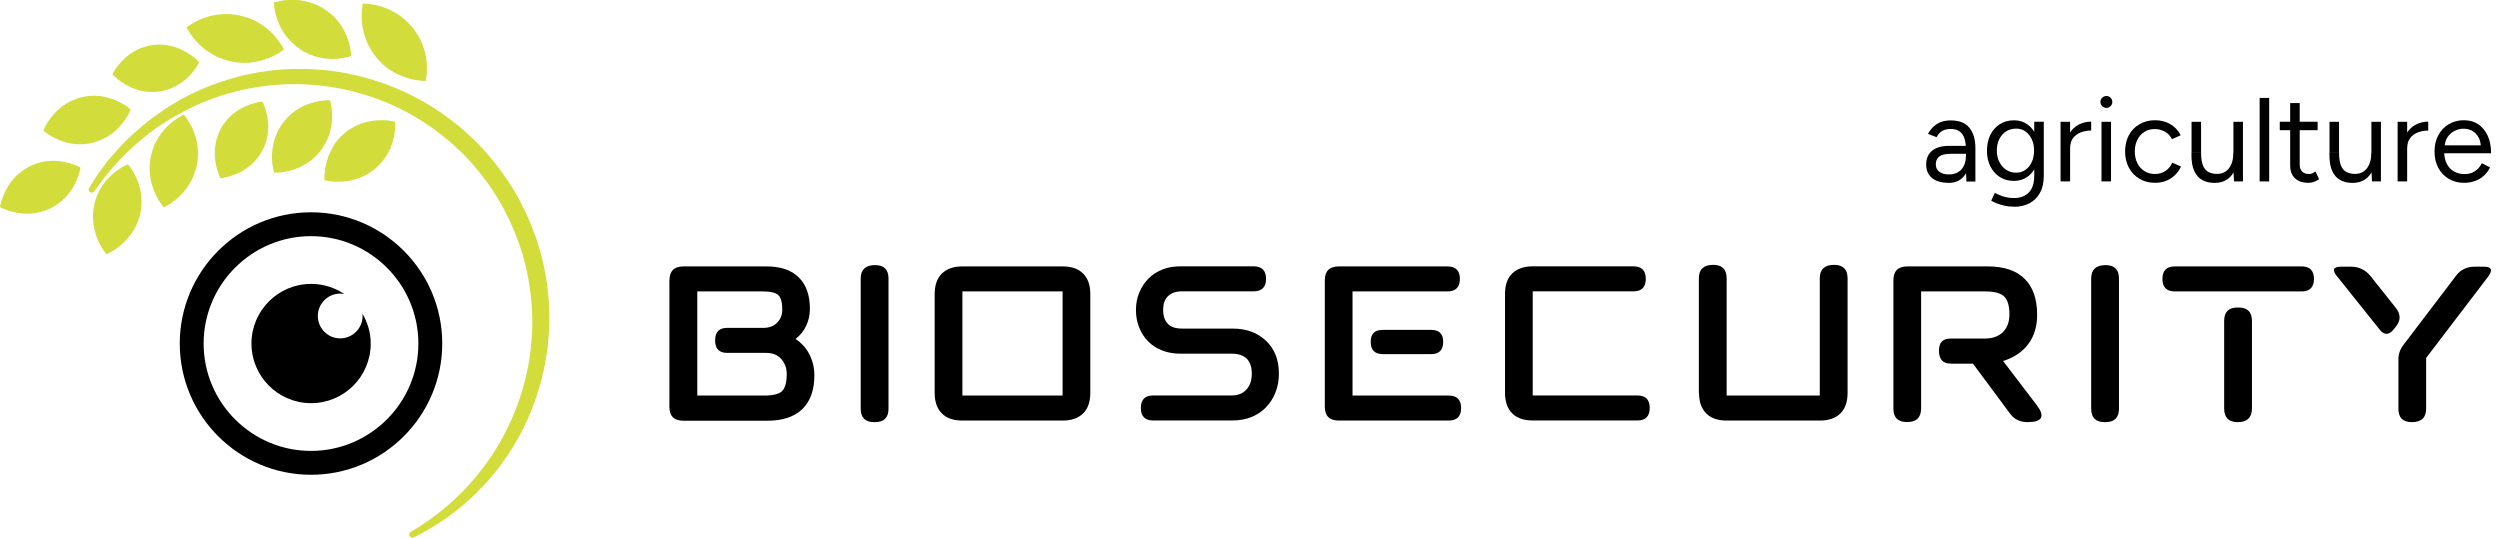 <svg width="186" height="40" viewBox="0 0 186 40" fill="none" xmlns="http://www.w3.org/2000/svg">
<g clip-path="url(#clip0_4001_647)">
<path d="M49.81 20.862C49.81 20.166 50.154 19.821 50.85 19.821H57.017C58.071 19.821 58.871 20.088 59.424 20.634C59.977 21.181 60.257 21.955 60.257 22.976C60.257 23.418 60.166 23.835 59.99 24.219C59.815 24.602 59.548 24.934 59.19 25.22C59.652 25.533 59.997 25.916 60.231 26.385C60.465 26.853 60.589 27.367 60.589 27.927C60.589 29.019 60.289 29.858 59.691 30.438C59.093 31.016 58.221 31.303 57.083 31.303H50.844C50.148 31.303 49.803 30.958 49.803 30.262V20.875L49.81 20.862ZM56.848 29.429C57.512 29.429 57.961 29.319 58.188 29.097C58.416 28.876 58.533 28.447 58.533 27.809C58.533 27.393 58.403 27.035 58.136 26.723C57.87 26.411 57.492 26.255 57.004 26.255H54.097C53.505 26.255 53.205 25.942 53.205 25.324C53.205 24.706 53.498 24.394 54.097 24.394H56.803C57.232 24.394 57.57 24.264 57.824 24.004C58.078 23.744 58.201 23.425 58.201 23.041C58.201 22.508 58.104 22.15 57.915 21.961C57.72 21.779 57.336 21.682 56.764 21.682H51.878V29.429H56.848Z" fill="black"/>
<path d="M64.036 30.405V20.725C64.036 20.062 64.394 19.724 65.103 19.724C65.767 19.724 66.105 20.055 66.105 20.725V30.405C66.105 31.069 65.773 31.407 65.103 31.407H65.038C64.375 31.407 64.036 31.075 64.036 30.405Z" fill="black"/>
<path d="M69.54 29.227V21.883C69.54 21.22 69.715 20.706 70.073 20.355C70.431 20.003 70.938 19.821 71.602 19.821H79.057C79.72 19.821 80.234 19.997 80.585 20.355C80.943 20.712 81.119 21.22 81.119 21.883V29.227C81.119 29.891 80.943 30.405 80.585 30.756C80.228 31.114 79.72 31.29 79.057 31.29H71.602C70.938 31.29 70.424 31.114 70.073 30.756C69.715 30.398 69.54 29.891 69.54 29.227ZM71.602 21.682V29.429H79.057V21.682H71.602Z" fill="black"/>
<path d="M87.806 19.815H93.264C93.888 19.815 94.194 20.127 94.194 20.745C94.194 21.363 93.882 21.675 93.264 21.675H87.936C87.494 21.675 87.149 21.792 86.902 22.033C86.655 22.267 86.538 22.618 86.538 23.074C86.538 23.503 86.655 23.841 86.882 24.082C87.11 24.329 87.461 24.446 87.936 24.446H91.709C92.731 24.446 93.557 24.752 94.194 25.357C94.832 25.962 95.15 26.775 95.15 27.796C95.15 28.297 95.066 28.766 94.897 29.195C94.728 29.624 94.487 29.995 94.188 30.307C93.882 30.62 93.524 30.86 93.101 31.029C92.678 31.199 92.217 31.283 91.716 31.283H85.79C85.185 31.283 84.879 30.971 84.879 30.353C84.879 29.735 85.185 29.423 85.79 29.423H91.625C92.1 29.423 92.47 29.273 92.737 28.98C93.004 28.688 93.134 28.291 93.134 27.803C93.134 26.814 92.633 26.313 91.625 26.313H87.806C87.318 26.313 86.876 26.235 86.473 26.079C86.069 25.923 85.731 25.702 85.438 25.416C85.146 25.129 84.924 24.785 84.762 24.381C84.599 23.984 84.515 23.549 84.515 23.074C84.515 22.599 84.593 22.163 84.762 21.766C84.924 21.369 85.152 21.025 85.438 20.732C85.725 20.439 86.069 20.218 86.473 20.055C86.869 19.893 87.318 19.815 87.806 19.815Z" fill="black"/>
<path d="M98.566 30.249V20.862C98.566 20.166 98.91 19.821 99.606 19.821H107.686C108.31 19.821 108.616 20.133 108.616 20.751C108.616 21.369 108.304 21.682 107.686 21.682H100.628V29.429H107.777C108.401 29.429 108.707 29.741 108.707 30.359C108.707 30.977 108.395 31.29 107.777 31.29H99.606C98.91 31.29 98.566 30.945 98.566 30.249ZM102.872 24.544H106.489C107.081 24.544 107.374 24.843 107.374 25.435C107.374 26.027 107.081 26.346 106.489 26.346H102.872C102.28 26.346 101.981 26.04 101.981 25.435C101.981 24.83 102.274 24.544 102.872 24.544Z" fill="black"/>
<path d="M114.035 19.815H121.535C122.14 19.815 122.446 20.127 122.446 20.745C122.446 21.363 122.14 21.675 121.535 21.675H114.035V29.423H121.828C122.433 29.423 122.739 29.735 122.739 30.353C122.739 30.971 122.433 31.283 121.828 31.283H114.035C113.371 31.283 112.857 31.108 112.506 30.75C112.148 30.392 111.973 29.885 111.973 29.221V21.877C111.973 21.213 112.148 20.699 112.506 20.348C112.864 19.997 113.371 19.815 114.035 19.815Z" fill="black"/>
<path d="M126.395 29.227V20.706C126.395 20.042 126.752 19.704 127.461 19.704C128.125 19.704 128.463 20.036 128.463 20.706V29.429H135.391V20.706C135.391 20.042 135.749 19.704 136.458 19.704C137.121 19.704 137.46 20.036 137.46 20.706V29.227C137.46 29.891 137.284 30.405 136.926 30.756C136.569 31.114 136.061 31.29 135.398 31.29H128.47C127.806 31.29 127.292 31.114 126.941 30.756C126.583 30.398 126.408 29.891 126.408 29.227H126.395Z" fill="black"/>
<path d="M140.868 20.862C140.868 20.166 141.213 19.821 141.909 19.821H147.901C149.097 19.821 150.008 20.127 150.633 20.745C151.257 21.363 151.563 22.247 151.563 23.418C151.563 24.29 151.342 25.019 150.899 25.604C150.457 26.19 149.833 26.606 149.032 26.86L151.537 30.145C152.174 30.99 151.947 31.407 150.847 31.407C150.288 31.407 149.846 31.192 149.54 30.763L146.788 27.055H145.149C144.557 27.055 144.258 26.736 144.258 26.099C144.258 25.461 144.55 25.188 145.149 25.188H147.679C148.239 25.188 148.688 25.032 149.013 24.713C149.338 24.394 149.501 23.952 149.501 23.392C149.501 22.755 149.371 22.313 149.11 22.059C148.85 21.805 148.375 21.682 147.679 21.682H142.931V30.379C142.931 31.062 142.586 31.4 141.89 31.4C141.194 31.4 140.868 31.062 140.868 30.379V20.855V20.862Z" fill="black"/>
<path d="M155.583 30.405V20.725C155.583 20.062 155.941 19.724 156.65 19.724C157.313 19.724 157.652 20.055 157.652 20.725V30.405C157.652 31.069 157.32 31.407 156.65 31.407H156.585C155.921 31.407 155.583 31.075 155.583 30.405Z" fill="black"/>
<path d="M160.885 20.751C160.885 20.127 161.197 19.821 161.815 19.821H171.247C171.852 19.821 172.158 20.133 172.158 20.751C172.158 21.369 171.852 21.682 171.247 21.682H161.815C161.19 21.682 160.885 21.369 160.885 20.751ZM165.477 30.385V23.88C165.477 23.217 165.809 22.878 166.479 22.878H166.544C167.208 22.878 167.546 23.21 167.546 23.88V30.385C167.546 31.069 167.188 31.407 166.479 31.407C165.816 31.407 165.477 31.069 165.477 30.385Z" fill="black"/>
<path d="M174.181 19.841H174.916C175.495 19.841 175.977 20.068 176.36 20.53L178.247 22.904C178.618 23.379 178.624 23.835 178.266 24.284L178.091 24.505C177.915 24.726 177.733 24.837 177.557 24.837C177.382 24.837 177.213 24.733 177.05 24.524L173.856 20.53C173.485 20.075 173.596 19.841 174.188 19.841H174.181ZM178.442 30.405V26.743C178.442 26.346 178.566 25.982 178.819 25.656L182.703 20.55C183.041 20.075 183.516 19.841 184.121 19.841H184.785C185.363 19.841 185.481 20.075 185.142 20.55L180.504 26.632V30.405C180.504 31.069 180.159 31.407 179.463 31.407C178.767 31.407 178.442 31.075 178.442 30.405Z" fill="black"/>
<path d="M38.276 14.227C38.146 13.992 37.99 13.778 37.853 13.55C37.268 12.659 36.604 11.807 35.876 11.02C34.412 9.452 32.675 8.144 30.802 7.182C28.922 6.219 26.918 5.601 24.941 5.308C22.957 5.035 20.998 5.074 19.197 5.386C18.292 5.529 17.434 5.77 16.614 6.03C16.412 6.102 16.211 6.167 16.009 6.238C15.807 6.31 15.619 6.395 15.424 6.466C15.04 6.609 14.662 6.798 14.298 6.96C14.116 7.045 13.954 7.136 13.784 7.227C13.7 7.273 13.615 7.318 13.531 7.357L13.407 7.422L13.374 7.442L13.348 7.455H13.335L13.277 7.5C12.952 7.696 12.633 7.891 12.327 8.079C12.028 8.288 11.742 8.489 11.462 8.684C11.319 8.782 11.189 8.886 11.059 8.99C10.929 9.094 10.799 9.198 10.675 9.296C9.686 10.116 8.893 10.916 8.307 11.631C8.157 11.807 8.014 11.969 7.891 12.132C7.767 12.301 7.657 12.457 7.546 12.6C7.442 12.744 7.344 12.88 7.253 13.004C7.175 13.127 7.097 13.244 7.032 13.348C6.772 13.758 6.629 13.973 6.629 13.973C6.564 14.077 6.59 14.214 6.687 14.285C6.791 14.357 6.934 14.337 7.013 14.233C7.013 14.233 7.162 14.025 7.448 13.628C7.52 13.531 7.598 13.42 7.689 13.303C7.78 13.192 7.884 13.069 7.995 12.932C8.105 12.802 8.222 12.659 8.346 12.503C8.476 12.353 8.619 12.204 8.769 12.034C9.361 11.371 10.155 10.636 11.137 9.888C11.26 9.797 11.39 9.706 11.514 9.608C11.644 9.517 11.768 9.413 11.911 9.328C12.184 9.153 12.47 8.971 12.763 8.788C13.069 8.619 13.374 8.45 13.693 8.275L13.752 8.242H13.765L13.771 8.229L13.804 8.216L13.928 8.157C14.012 8.118 14.097 8.073 14.181 8.034C14.35 7.956 14.526 7.858 14.695 7.787C15.04 7.644 15.385 7.487 15.755 7.357C15.938 7.292 16.126 7.221 16.315 7.156C16.503 7.097 16.699 7.039 16.894 6.98C17.674 6.759 18.494 6.557 19.353 6.447C21.057 6.186 22.898 6.193 24.752 6.486C26.599 6.791 28.466 7.39 30.21 8.314C31.94 9.244 33.553 10.46 34.907 11.924C36.253 13.394 37.352 15.085 38.133 16.894C38.517 17.785 38.842 18.715 39.076 19.645C39.304 20.582 39.454 21.519 39.538 22.449C39.623 23.379 39.623 24.303 39.558 25.201C39.493 26.099 39.369 26.977 39.174 27.816C38.803 29.501 38.205 31.029 37.495 32.363C37.151 33.033 36.754 33.645 36.37 34.217C36.162 34.49 35.973 34.77 35.772 35.024C35.563 35.277 35.375 35.531 35.167 35.759C34.354 36.689 33.56 37.417 32.87 37.977C32.174 38.53 31.595 38.927 31.192 39.187C30.782 39.441 30.568 39.571 30.568 39.571H30.555C30.451 39.642 30.418 39.772 30.47 39.883C30.529 39.993 30.672 40.039 30.782 39.98C30.782 39.98 31.016 39.857 31.452 39.629C31.888 39.395 32.513 39.031 33.267 38.504C34.022 37.97 34.894 37.255 35.785 36.325C36.019 36.097 36.227 35.843 36.461 35.59C36.689 35.329 36.897 35.05 37.131 34.77C37.561 34.184 38.003 33.56 38.393 32.864C38.601 32.526 38.783 32.155 38.972 31.791C39.063 31.602 39.148 31.413 39.239 31.218C39.33 31.029 39.414 30.828 39.493 30.626C39.824 29.832 40.098 28.98 40.325 28.089C40.559 27.198 40.703 26.268 40.794 25.305C40.885 24.342 40.898 23.353 40.826 22.352C40.755 21.35 40.599 20.335 40.358 19.333C40.111 18.325 39.779 17.336 39.356 16.36L39.193 15.99C39.141 15.866 39.083 15.742 39.024 15.632C38.907 15.398 38.79 15.164 38.673 14.929C38.543 14.702 38.406 14.467 38.276 14.233V14.227Z" fill="#D2DC3B"/>
<path d="M9.595 12.321C9.55 12.256 9.517 12.223 9.517 12.223C9.517 12.223 9.471 12.243 9.4 12.275C9.335 12.308 9.218 12.36 9.107 12.431C8.99 12.496 8.853 12.587 8.717 12.685C8.574 12.789 8.431 12.906 8.288 13.036C8.001 13.296 7.728 13.622 7.507 13.979C7.286 14.344 7.123 14.747 7.026 15.164C6.928 15.58 6.889 16.016 6.928 16.439C6.96 16.861 7.058 17.271 7.195 17.635C7.266 17.817 7.338 17.987 7.416 18.143C7.494 18.299 7.572 18.436 7.65 18.546C7.722 18.657 7.8 18.754 7.839 18.813C7.884 18.878 7.917 18.91 7.917 18.91C7.917 18.91 7.962 18.891 8.034 18.858C8.099 18.819 8.209 18.774 8.327 18.702C8.444 18.637 8.58 18.546 8.717 18.448C8.86 18.345 9.003 18.227 9.146 18.097C9.432 17.837 9.706 17.512 9.927 17.154C10.148 16.79 10.311 16.393 10.415 15.97C10.512 15.554 10.551 15.118 10.519 14.695C10.486 14.272 10.389 13.862 10.252 13.498C10.181 13.316 10.109 13.147 10.024 12.991C9.946 12.835 9.862 12.698 9.79 12.587C9.719 12.477 9.641 12.379 9.595 12.314V12.321Z" fill="#D2DC3B"/>
<path d="M5.731 13.342C5.796 13.186 5.848 13.036 5.887 12.906C5.926 12.783 5.946 12.659 5.965 12.587C5.985 12.509 5.991 12.464 5.991 12.464C5.991 12.464 5.952 12.438 5.881 12.405C5.809 12.373 5.705 12.321 5.581 12.275C5.458 12.223 5.308 12.178 5.146 12.132C4.983 12.086 4.801 12.047 4.612 12.015C4.235 11.956 3.825 11.943 3.415 12.002C3.005 12.054 2.602 12.184 2.231 12.366C1.86 12.555 1.509 12.796 1.216 13.082C0.924 13.368 0.677 13.7 0.494 14.038C0.403 14.207 0.325 14.37 0.26 14.526C0.195 14.682 0.143 14.832 0.104 14.962C0.065 15.085 0.046 15.209 0.026 15.28C0.007 15.359 0 15.404 0 15.404C0 15.404 0.039 15.43 0.111 15.463C0.182 15.489 0.286 15.547 0.41 15.593C0.533 15.645 0.683 15.69 0.846 15.736C1.008 15.781 1.19 15.82 1.379 15.847C1.756 15.905 2.166 15.918 2.576 15.86C2.986 15.807 3.389 15.677 3.76 15.495C4.131 15.313 4.482 15.072 4.775 14.78C5.067 14.493 5.315 14.162 5.497 13.823C5.588 13.654 5.666 13.492 5.731 13.335V13.342Z" fill="#D2DC3B"/>
<path d="M3.578 9.985C3.688 10.063 3.825 10.142 3.975 10.22C4.124 10.298 4.293 10.376 4.469 10.447C4.827 10.584 5.224 10.688 5.633 10.72C6.043 10.759 6.466 10.72 6.876 10.623C7.279 10.525 7.676 10.363 8.021 10.148C8.372 9.933 8.684 9.66 8.938 9.374C9.062 9.231 9.179 9.088 9.276 8.945C9.374 8.801 9.458 8.671 9.524 8.554C9.589 8.437 9.634 8.327 9.673 8.262C9.706 8.19 9.725 8.144 9.725 8.144C9.725 8.144 9.693 8.112 9.628 8.066C9.569 8.021 9.471 7.943 9.361 7.871C9.25 7.793 9.114 7.715 8.964 7.637C8.814 7.559 8.645 7.481 8.47 7.409C8.112 7.273 7.715 7.169 7.305 7.136C6.895 7.104 6.473 7.136 6.069 7.234C5.666 7.338 5.276 7.494 4.924 7.715C4.573 7.93 4.261 8.203 4.007 8.489C3.884 8.632 3.766 8.775 3.669 8.912C3.571 9.049 3.487 9.185 3.422 9.302C3.357 9.413 3.311 9.53 3.272 9.595C3.24 9.667 3.22 9.712 3.22 9.712C3.22 9.712 3.253 9.745 3.318 9.79C3.376 9.836 3.474 9.914 3.584 9.979L3.578 9.985Z" fill="#D2DC3B"/>
<path d="M8.697 5.842C8.801 5.926 8.919 6.024 9.062 6.115C9.198 6.212 9.354 6.303 9.517 6.388C9.849 6.564 10.226 6.7 10.623 6.778C11.02 6.856 11.43 6.863 11.833 6.811C12.236 6.752 12.633 6.635 12.991 6.453C13.348 6.271 13.68 6.037 13.954 5.777C14.09 5.646 14.214 5.516 14.318 5.386C14.428 5.256 14.519 5.133 14.591 5.022C14.669 4.918 14.721 4.807 14.76 4.749C14.799 4.684 14.819 4.638 14.819 4.638C14.819 4.638 14.786 4.606 14.734 4.547C14.682 4.495 14.598 4.41 14.493 4.326C14.389 4.241 14.272 4.144 14.129 4.053C13.992 3.955 13.836 3.864 13.667 3.773C13.335 3.597 12.958 3.461 12.561 3.383C12.165 3.305 11.755 3.298 11.351 3.35C10.948 3.409 10.551 3.526 10.194 3.708C9.836 3.89 9.504 4.124 9.231 4.384C9.094 4.515 8.971 4.645 8.866 4.775C8.756 4.905 8.665 5.028 8.593 5.139C8.515 5.243 8.463 5.354 8.424 5.412C8.385 5.477 8.366 5.523 8.366 5.523C8.366 5.523 8.398 5.555 8.45 5.614C8.502 5.666 8.587 5.751 8.691 5.835L8.697 5.842Z" fill="#D2DC3B"/>
<path d="M14.116 2.446C14.194 2.563 14.292 2.7 14.402 2.843C14.513 2.986 14.643 3.129 14.793 3.272C15.085 3.565 15.437 3.838 15.834 4.059C16.23 4.287 16.666 4.45 17.115 4.554C17.564 4.658 18.032 4.697 18.488 4.664C18.943 4.638 19.379 4.541 19.763 4.404C19.958 4.332 20.14 4.261 20.302 4.183C20.465 4.105 20.608 4.027 20.732 3.949C20.849 3.877 20.953 3.799 21.018 3.76C21.083 3.714 21.122 3.682 21.122 3.682C21.122 3.682 21.103 3.636 21.064 3.565C21.025 3.5 20.966 3.383 20.888 3.272C20.81 3.155 20.712 3.018 20.602 2.875C20.491 2.732 20.361 2.589 20.211 2.439C19.919 2.147 19.567 1.874 19.171 1.652C18.774 1.431 18.338 1.262 17.889 1.164C17.434 1.067 16.972 1.021 16.517 1.054C16.061 1.086 15.625 1.177 15.242 1.314C15.046 1.379 14.864 1.457 14.702 1.535C14.539 1.613 14.396 1.691 14.272 1.769C14.155 1.841 14.051 1.919 13.986 1.958C13.921 2.004 13.882 2.036 13.882 2.036C13.882 2.036 13.901 2.082 13.941 2.153C13.979 2.218 14.038 2.335 14.116 2.446Z" fill="#D2DC3B"/>
<path d="M22.261 3.623C22.618 3.871 23.015 4.066 23.425 4.189C23.835 4.313 24.258 4.378 24.648 4.384C24.843 4.384 25.032 4.384 25.207 4.358C25.383 4.339 25.539 4.319 25.676 4.287C25.806 4.261 25.923 4.222 26.001 4.209C26.079 4.189 26.125 4.17 26.125 4.17C26.125 4.17 26.125 4.124 26.118 4.04C26.105 3.962 26.105 3.838 26.079 3.708C26.059 3.571 26.027 3.415 25.982 3.246C25.936 3.077 25.877 2.901 25.806 2.713C25.663 2.348 25.455 1.971 25.188 1.633C24.928 1.295 24.602 0.995 24.245 0.748C23.88 0.501 23.49 0.306 23.074 0.182C22.664 0.059 22.241 -0.006 21.851 -0.013C21.656 -0.013 21.467 -0.013 21.291 0.007C21.116 0.026 20.959 0.046 20.823 0.078C20.693 0.104 20.576 0.137 20.498 0.156C20.42 0.176 20.374 0.195 20.374 0.195C20.374 0.195 20.374 0.241 20.381 0.319C20.394 0.397 20.4 0.514 20.42 0.651C20.439 0.787 20.478 0.943 20.524 1.112C20.569 1.282 20.628 1.457 20.699 1.639C20.842 2.004 21.051 2.381 21.317 2.719C21.578 3.057 21.903 3.363 22.261 3.61V3.623Z" fill="#D2DC3B"/>
<path d="M28.993 5.178C29.364 5.432 29.767 5.627 30.158 5.757C30.353 5.822 30.542 5.874 30.717 5.913C30.893 5.952 31.055 5.978 31.199 5.991C31.335 6.011 31.465 6.011 31.543 6.017C31.628 6.017 31.674 6.017 31.674 6.017C31.674 6.017 31.686 5.972 31.7 5.887C31.706 5.809 31.732 5.686 31.745 5.549C31.758 5.406 31.765 5.243 31.765 5.061C31.765 4.879 31.752 4.684 31.726 4.482C31.674 4.072 31.569 3.643 31.394 3.22C31.218 2.804 30.977 2.4 30.685 2.043C30.392 1.685 30.047 1.366 29.67 1.112C29.293 0.859 28.896 0.664 28.506 0.533C28.31 0.468 28.122 0.416 27.946 0.377C27.77 0.338 27.608 0.312 27.465 0.299C27.328 0.28 27.204 0.28 27.126 0.273C27.048 0.273 26.996 0.273 26.996 0.273C26.996 0.273 26.983 0.319 26.97 0.403C26.964 0.481 26.938 0.605 26.925 0.742C26.912 0.885 26.905 1.047 26.905 1.23C26.905 1.412 26.918 1.607 26.944 1.808C26.996 2.218 27.1 2.648 27.276 3.07C27.445 3.493 27.692 3.89 27.979 4.254C28.271 4.612 28.61 4.931 28.987 5.185L28.993 5.178Z" fill="#D2DC3B"/>
<path d="M24.83 10.844C24.602 11.195 24.433 11.579 24.329 11.957C24.277 12.145 24.232 12.321 24.206 12.49C24.18 12.659 24.16 12.815 24.147 12.952C24.134 13.082 24.14 13.205 24.134 13.284C24.134 13.362 24.134 13.407 24.134 13.407C24.134 13.407 24.18 13.42 24.258 13.433C24.329 13.446 24.453 13.472 24.583 13.485C24.72 13.505 24.876 13.518 25.045 13.518C25.214 13.518 25.402 13.518 25.598 13.498C25.982 13.466 26.391 13.375 26.782 13.218C27.172 13.069 27.543 12.848 27.874 12.574C28.206 12.301 28.492 11.982 28.72 11.631C28.948 11.28 29.117 10.896 29.221 10.519C29.273 10.33 29.319 10.155 29.345 9.979C29.371 9.81 29.39 9.654 29.397 9.517C29.41 9.387 29.397 9.263 29.403 9.185C29.403 9.107 29.403 9.062 29.403 9.062C29.403 9.062 29.358 9.049 29.28 9.036C29.208 9.023 29.084 8.997 28.954 8.977C28.818 8.958 28.662 8.945 28.486 8.945C28.317 8.945 28.128 8.945 27.933 8.964C27.549 8.997 27.139 9.088 26.749 9.244C26.359 9.393 25.988 9.621 25.656 9.888C25.331 10.161 25.038 10.48 24.811 10.838L24.83 10.844Z" fill="#D2DC3B"/>
<path d="M24.095 7.474C23.958 7.487 23.802 7.507 23.633 7.546C23.464 7.578 23.288 7.624 23.1 7.683C22.729 7.8 22.352 7.982 22.007 8.216C21.662 8.45 21.35 8.749 21.09 9.088C20.836 9.426 20.621 9.803 20.485 10.2C20.341 10.597 20.27 11.007 20.244 11.39C20.231 11.586 20.231 11.768 20.244 11.937C20.257 12.106 20.27 12.262 20.296 12.399C20.316 12.529 20.348 12.646 20.361 12.724C20.381 12.802 20.394 12.848 20.394 12.848C20.394 12.848 20.439 12.848 20.517 12.848C20.595 12.848 20.712 12.848 20.842 12.828C20.979 12.815 21.135 12.789 21.304 12.757C21.473 12.724 21.649 12.678 21.838 12.614C22.209 12.496 22.586 12.314 22.931 12.08C23.275 11.846 23.588 11.547 23.848 11.215C24.108 10.877 24.316 10.506 24.459 10.109C24.602 9.712 24.68 9.302 24.7 8.919C24.713 8.723 24.706 8.541 24.7 8.366C24.687 8.196 24.674 8.04 24.648 7.904C24.628 7.774 24.596 7.657 24.583 7.578C24.563 7.5 24.55 7.455 24.55 7.455C24.55 7.455 24.505 7.455 24.427 7.455C24.349 7.455 24.232 7.455 24.095 7.474Z" fill="#D2DC3B"/>
<path d="M19.073 7.637C18.943 7.67 18.793 7.709 18.637 7.761C18.481 7.813 18.312 7.884 18.143 7.962C17.805 8.125 17.466 8.346 17.174 8.619C16.874 8.893 16.627 9.218 16.432 9.576C16.237 9.933 16.1 10.324 16.035 10.72C15.964 11.117 15.964 11.521 16.009 11.891C16.035 12.08 16.061 12.256 16.107 12.418C16.146 12.581 16.191 12.73 16.237 12.854C16.276 12.978 16.328 13.088 16.354 13.153C16.386 13.225 16.406 13.264 16.406 13.264C16.406 13.264 16.451 13.264 16.529 13.244C16.601 13.231 16.718 13.212 16.848 13.179C16.978 13.147 17.128 13.108 17.284 13.049C17.44 12.997 17.609 12.926 17.779 12.848C18.117 12.685 18.455 12.464 18.748 12.191C19.047 11.917 19.294 11.592 19.496 11.241C19.691 10.883 19.828 10.499 19.899 10.102C19.971 9.706 19.971 9.302 19.925 8.932C19.899 8.743 19.867 8.567 19.828 8.405C19.789 8.242 19.743 8.092 19.698 7.969C19.659 7.845 19.606 7.735 19.58 7.67C19.548 7.598 19.528 7.559 19.528 7.559C19.528 7.559 19.483 7.559 19.405 7.572C19.333 7.585 19.216 7.598 19.086 7.631L19.073 7.637Z" fill="#D2DC3B"/>
<path d="M14.188 9.309C14.103 9.153 14.025 9.016 13.947 8.899C13.875 8.782 13.797 8.691 13.752 8.626C13.706 8.561 13.674 8.528 13.674 8.528C13.674 8.528 13.628 8.548 13.557 8.587C13.492 8.626 13.381 8.678 13.264 8.756C13.147 8.827 13.017 8.919 12.874 9.029C12.737 9.14 12.594 9.263 12.451 9.4C12.165 9.68 11.898 10.011 11.69 10.389C11.475 10.766 11.319 11.182 11.228 11.612C11.137 12.041 11.111 12.483 11.15 12.919C11.189 13.348 11.293 13.765 11.436 14.136C11.508 14.318 11.586 14.493 11.67 14.649C11.755 14.806 11.833 14.942 11.911 15.059C11.982 15.176 12.06 15.268 12.106 15.333C12.152 15.398 12.184 15.43 12.184 15.43C12.184 15.43 12.23 15.411 12.301 15.372C12.366 15.333 12.477 15.28 12.594 15.203C12.711 15.131 12.841 15.04 12.978 14.929C13.114 14.819 13.257 14.695 13.401 14.558C13.687 14.279 13.947 13.947 14.162 13.57C14.376 13.192 14.532 12.776 14.63 12.347C14.721 11.917 14.754 11.475 14.715 11.039C14.676 10.61 14.572 10.194 14.428 9.823C14.357 9.641 14.279 9.465 14.194 9.309H14.188Z" fill="#D2DC3B"/>
<path d="M26.957 23.321C26.964 23.379 26.977 23.445 26.977 23.509C26.977 24.427 26.229 25.175 25.311 25.175C24.394 25.175 23.646 24.427 23.646 23.509C23.646 22.592 24.394 21.844 25.311 21.844C25.416 21.844 25.52 21.857 25.624 21.877C24.915 21.402 24.062 21.122 23.145 21.122C20.693 21.122 18.709 23.113 18.709 25.559C18.709 28.005 20.693 29.995 23.145 29.995C25.598 29.995 27.582 28.011 27.582 25.559C27.582 24.739 27.348 23.984 26.957 23.327V23.321Z" fill="black"/>
<path d="M23.139 35.323C17.753 35.323 13.374 30.945 13.374 25.559C13.374 20.172 17.753 15.794 23.139 15.794C28.525 15.794 32.903 20.172 32.903 25.559C32.903 30.945 28.525 35.323 23.139 35.323ZM23.139 17.57C18.735 17.57 15.15 21.155 15.15 25.559C15.15 29.963 18.735 33.547 23.139 33.547C27.543 33.547 31.127 29.963 31.127 25.559C31.127 21.155 27.543 17.57 23.139 17.57Z" fill="black"/>
<path d="M144.967 13.602C144.446 13.602 144.036 13.485 143.744 13.245C143.451 13.004 143.308 12.672 143.308 12.243C143.308 11.794 143.457 11.449 143.757 11.208C144.056 10.968 144.472 10.851 145.012 10.851H146.281V11.443H145.168C144.752 11.443 144.459 11.508 144.284 11.644C144.108 11.781 144.023 11.976 144.023 12.23C144.023 12.457 144.108 12.639 144.284 12.776C144.459 12.913 144.693 12.978 145.006 12.978C145.259 12.978 145.481 12.926 145.669 12.815C145.858 12.704 146.007 12.548 146.105 12.347C146.209 12.145 146.261 11.904 146.261 11.625H146.56C146.56 12.23 146.424 12.711 146.151 13.069C145.877 13.427 145.481 13.609 144.96 13.609L144.967 13.602ZM146.3 13.498L146.268 12.77V11.156C146.268 10.805 146.229 10.519 146.151 10.291C146.073 10.063 145.955 9.888 145.786 9.771C145.624 9.654 145.403 9.595 145.136 9.595C144.895 9.595 144.687 9.641 144.511 9.738C144.336 9.836 144.193 9.992 144.082 10.207L143.444 9.959C143.555 9.751 143.692 9.576 143.854 9.419C144.01 9.27 144.199 9.153 144.414 9.075C144.628 8.997 144.869 8.958 145.142 8.958C145.559 8.958 145.897 9.036 146.17 9.198C146.437 9.361 146.638 9.602 146.775 9.92C146.912 10.239 146.977 10.629 146.97 11.098V13.505H146.307L146.3 13.498Z" fill="black"/>
<path d="M149.839 13.459C149.442 13.459 149.091 13.368 148.792 13.173C148.492 12.984 148.252 12.717 148.083 12.379C147.913 12.041 147.829 11.651 147.829 11.215C147.829 10.779 147.913 10.369 148.083 10.031C148.252 9.693 148.486 9.426 148.792 9.237C149.091 9.049 149.442 8.951 149.839 8.951C150.21 8.951 150.535 9.042 150.815 9.237C151.094 9.426 151.309 9.693 151.465 10.031C151.621 10.369 151.699 10.766 151.699 11.215C151.699 11.664 151.621 12.047 151.465 12.386C151.309 12.724 151.094 12.984 150.815 13.173C150.535 13.361 150.21 13.459 149.839 13.459ZM149.865 15.378C149.579 15.378 149.325 15.352 149.091 15.293C148.857 15.235 148.662 15.177 148.499 15.105C148.336 15.033 148.219 14.981 148.148 14.929L148.414 14.35C148.492 14.389 148.603 14.441 148.74 14.506C148.883 14.572 149.052 14.623 149.241 14.669C149.436 14.715 149.637 14.734 149.859 14.734C150.145 14.734 150.398 14.676 150.626 14.559C150.854 14.441 151.029 14.266 151.16 14.018C151.283 13.771 151.348 13.459 151.348 13.075V9.055H152.057V13.069C152.057 13.576 151.966 14.005 151.771 14.35C151.582 14.695 151.322 14.949 150.99 15.124C150.659 15.293 150.281 15.385 149.865 15.385V15.378ZM150.008 12.848C150.268 12.848 150.496 12.776 150.698 12.633C150.899 12.49 151.055 12.295 151.166 12.054C151.277 11.813 151.335 11.521 151.335 11.195C151.335 10.87 151.277 10.603 151.16 10.356C151.042 10.109 150.886 9.92 150.691 9.777C150.496 9.634 150.262 9.569 149.995 9.569C149.715 9.569 149.468 9.641 149.254 9.777C149.039 9.914 148.87 10.109 148.746 10.356C148.623 10.603 148.564 10.883 148.564 11.195C148.564 11.508 148.623 11.807 148.753 12.054C148.883 12.301 149.045 12.496 149.26 12.633C149.475 12.776 149.722 12.848 150.002 12.848H150.008Z" fill="black"/>
<path d="M153.306 13.498V9.062H154.015V13.498H153.306ZM153.697 11.091C153.697 10.61 153.788 10.226 153.97 9.927C154.152 9.628 154.386 9.406 154.672 9.263C154.959 9.12 155.264 9.049 155.583 9.049V9.712C155.323 9.712 155.076 9.758 154.835 9.842C154.594 9.927 154.399 10.07 154.243 10.265C154.087 10.46 154.015 10.727 154.015 11.065L153.697 11.098V11.091Z" fill="black"/>
<path d="M156.715 8.027C156.598 8.027 156.494 7.982 156.403 7.897C156.312 7.806 156.273 7.709 156.273 7.585C156.273 7.461 156.318 7.357 156.403 7.273C156.487 7.188 156.591 7.143 156.715 7.143C156.839 7.143 156.943 7.182 157.027 7.273C157.112 7.357 157.157 7.461 157.157 7.585C157.157 7.709 157.112 7.806 157.027 7.897C156.943 7.988 156.839 8.027 156.715 8.027ZM156.351 13.498V9.062H157.06V13.498H156.351Z" fill="black"/>
<path d="M160.345 13.602C159.909 13.602 159.519 13.505 159.18 13.303C158.842 13.101 158.582 12.835 158.393 12.483C158.205 12.132 158.107 11.735 158.107 11.273C158.107 10.812 158.198 10.415 158.387 10.063C158.575 9.712 158.836 9.439 159.174 9.244C159.512 9.049 159.896 8.945 160.325 8.945C160.755 8.945 161.132 9.042 161.47 9.237C161.808 9.432 162.062 9.706 162.244 10.063L161.594 10.356C161.477 10.122 161.308 9.933 161.08 9.803C160.859 9.673 160.598 9.602 160.306 9.602C160.013 9.602 159.759 9.673 159.538 9.816C159.317 9.959 159.141 10.155 159.018 10.408C158.888 10.662 158.829 10.948 158.829 11.273C158.829 11.599 158.894 11.885 159.018 12.139C159.141 12.392 159.323 12.587 159.551 12.731C159.779 12.874 160.039 12.945 160.325 12.945C160.611 12.945 160.872 12.874 161.099 12.724C161.327 12.574 161.503 12.366 161.62 12.1L162.27 12.392C162.095 12.77 161.834 13.069 161.496 13.284C161.158 13.498 160.774 13.602 160.345 13.602Z" fill="black"/>
<path d="M163.051 11.332V9.062H163.76V11.332H163.051ZM163.76 11.332C163.76 11.768 163.812 12.106 163.91 12.334C164.007 12.561 164.15 12.724 164.332 12.809C164.515 12.893 164.716 12.939 164.937 12.939C165.321 12.939 165.62 12.802 165.835 12.522C166.05 12.243 166.16 11.859 166.16 11.358H166.505C166.505 11.826 166.44 12.23 166.303 12.568C166.167 12.906 165.972 13.16 165.712 13.342C165.451 13.518 165.139 13.609 164.768 13.609C164.423 13.609 164.124 13.537 163.864 13.401C163.604 13.264 163.402 13.043 163.259 12.737C163.116 12.431 163.044 12.034 163.044 11.553V11.338H163.753L163.76 11.332ZM166.212 13.498L166.167 12.685V9.062H166.876V13.498H166.212Z" fill="black"/>
<path d="M168.118 13.498V7.286H168.827V13.498H168.118Z" fill="black"/>
<path d="M169.615 9.686V9.055H172.431V9.686H169.615ZM171.748 13.602C171.319 13.602 170.981 13.492 170.746 13.264C170.512 13.043 170.389 12.724 170.389 12.314V7.67H171.098V12.243C171.098 12.47 171.156 12.639 171.28 12.763C171.403 12.887 171.573 12.945 171.787 12.945C171.859 12.945 171.93 12.939 171.995 12.913C172.06 12.887 172.152 12.841 172.269 12.757L172.542 13.335C172.386 13.433 172.249 13.505 172.126 13.544C172.002 13.583 171.872 13.602 171.742 13.602H171.748Z" fill="black"/>
<path d="M173.316 11.332V9.062H174.025V11.332H173.316ZM174.025 11.332C174.025 11.768 174.077 12.106 174.175 12.334C174.272 12.561 174.415 12.724 174.598 12.809C174.78 12.893 174.981 12.939 175.202 12.939C175.586 12.939 175.886 12.802 176.1 12.522C176.315 12.243 176.425 11.859 176.425 11.358H176.77C176.77 11.826 176.705 12.23 176.569 12.568C176.432 12.906 176.237 13.16 175.977 13.342C175.716 13.518 175.404 13.609 175.033 13.609C174.689 13.609 174.389 13.537 174.129 13.401C173.869 13.264 173.667 13.043 173.524 12.737C173.381 12.431 173.31 12.034 173.31 11.553V11.338H174.019L174.025 11.332ZM176.478 13.498L176.432 12.685V9.062H177.141V13.498H176.478Z" fill="black"/>
<path d="M178.383 13.498V9.062H179.093V13.498H178.383ZM178.774 11.091C178.774 10.61 178.865 10.226 179.047 9.927C179.229 9.628 179.463 9.406 179.75 9.263C180.036 9.12 180.342 9.049 180.66 9.049V9.712C180.4 9.712 180.153 9.758 179.912 9.842C179.672 9.927 179.476 10.07 179.32 10.265C179.164 10.46 179.093 10.727 179.093 11.065L178.774 11.098V11.091Z" fill="black"/>
<path d="M183.327 13.602C182.898 13.602 182.514 13.505 182.182 13.303C181.851 13.101 181.591 12.835 181.408 12.483C181.22 12.132 181.129 11.735 181.129 11.273C181.129 10.812 181.22 10.415 181.408 10.063C181.597 9.712 181.851 9.439 182.182 9.244C182.514 9.049 182.885 8.945 183.314 8.945C183.744 8.945 184.089 9.049 184.388 9.25C184.687 9.452 184.921 9.738 185.09 10.109C185.253 10.473 185.337 10.909 185.337 11.403H181.669L181.844 11.254C181.844 11.612 181.909 11.911 182.033 12.171C182.156 12.425 182.339 12.62 182.566 12.75C182.794 12.88 183.061 12.952 183.353 12.952C183.666 12.952 183.932 12.88 184.147 12.731C184.362 12.581 184.531 12.386 184.648 12.145L185.259 12.457C185.149 12.685 184.999 12.887 184.811 13.062C184.622 13.238 184.407 13.368 184.154 13.459C183.9 13.557 183.62 13.602 183.314 13.602H183.327ZM181.89 10.955L181.701 10.812H184.765L184.576 10.961C184.576 10.675 184.518 10.434 184.407 10.226C184.297 10.018 184.147 9.862 183.952 9.745C183.763 9.634 183.542 9.576 183.295 9.576C183.048 9.576 182.82 9.634 182.605 9.745C182.391 9.855 182.215 10.018 182.085 10.22C181.955 10.421 181.883 10.668 181.883 10.955H181.89Z" fill="black"/>
</g>
<defs>
<clipPath id="clip0_4001_647">
<rect width="185.331" height="40" fill="white"/>
</clipPath>
</defs>
</svg>
